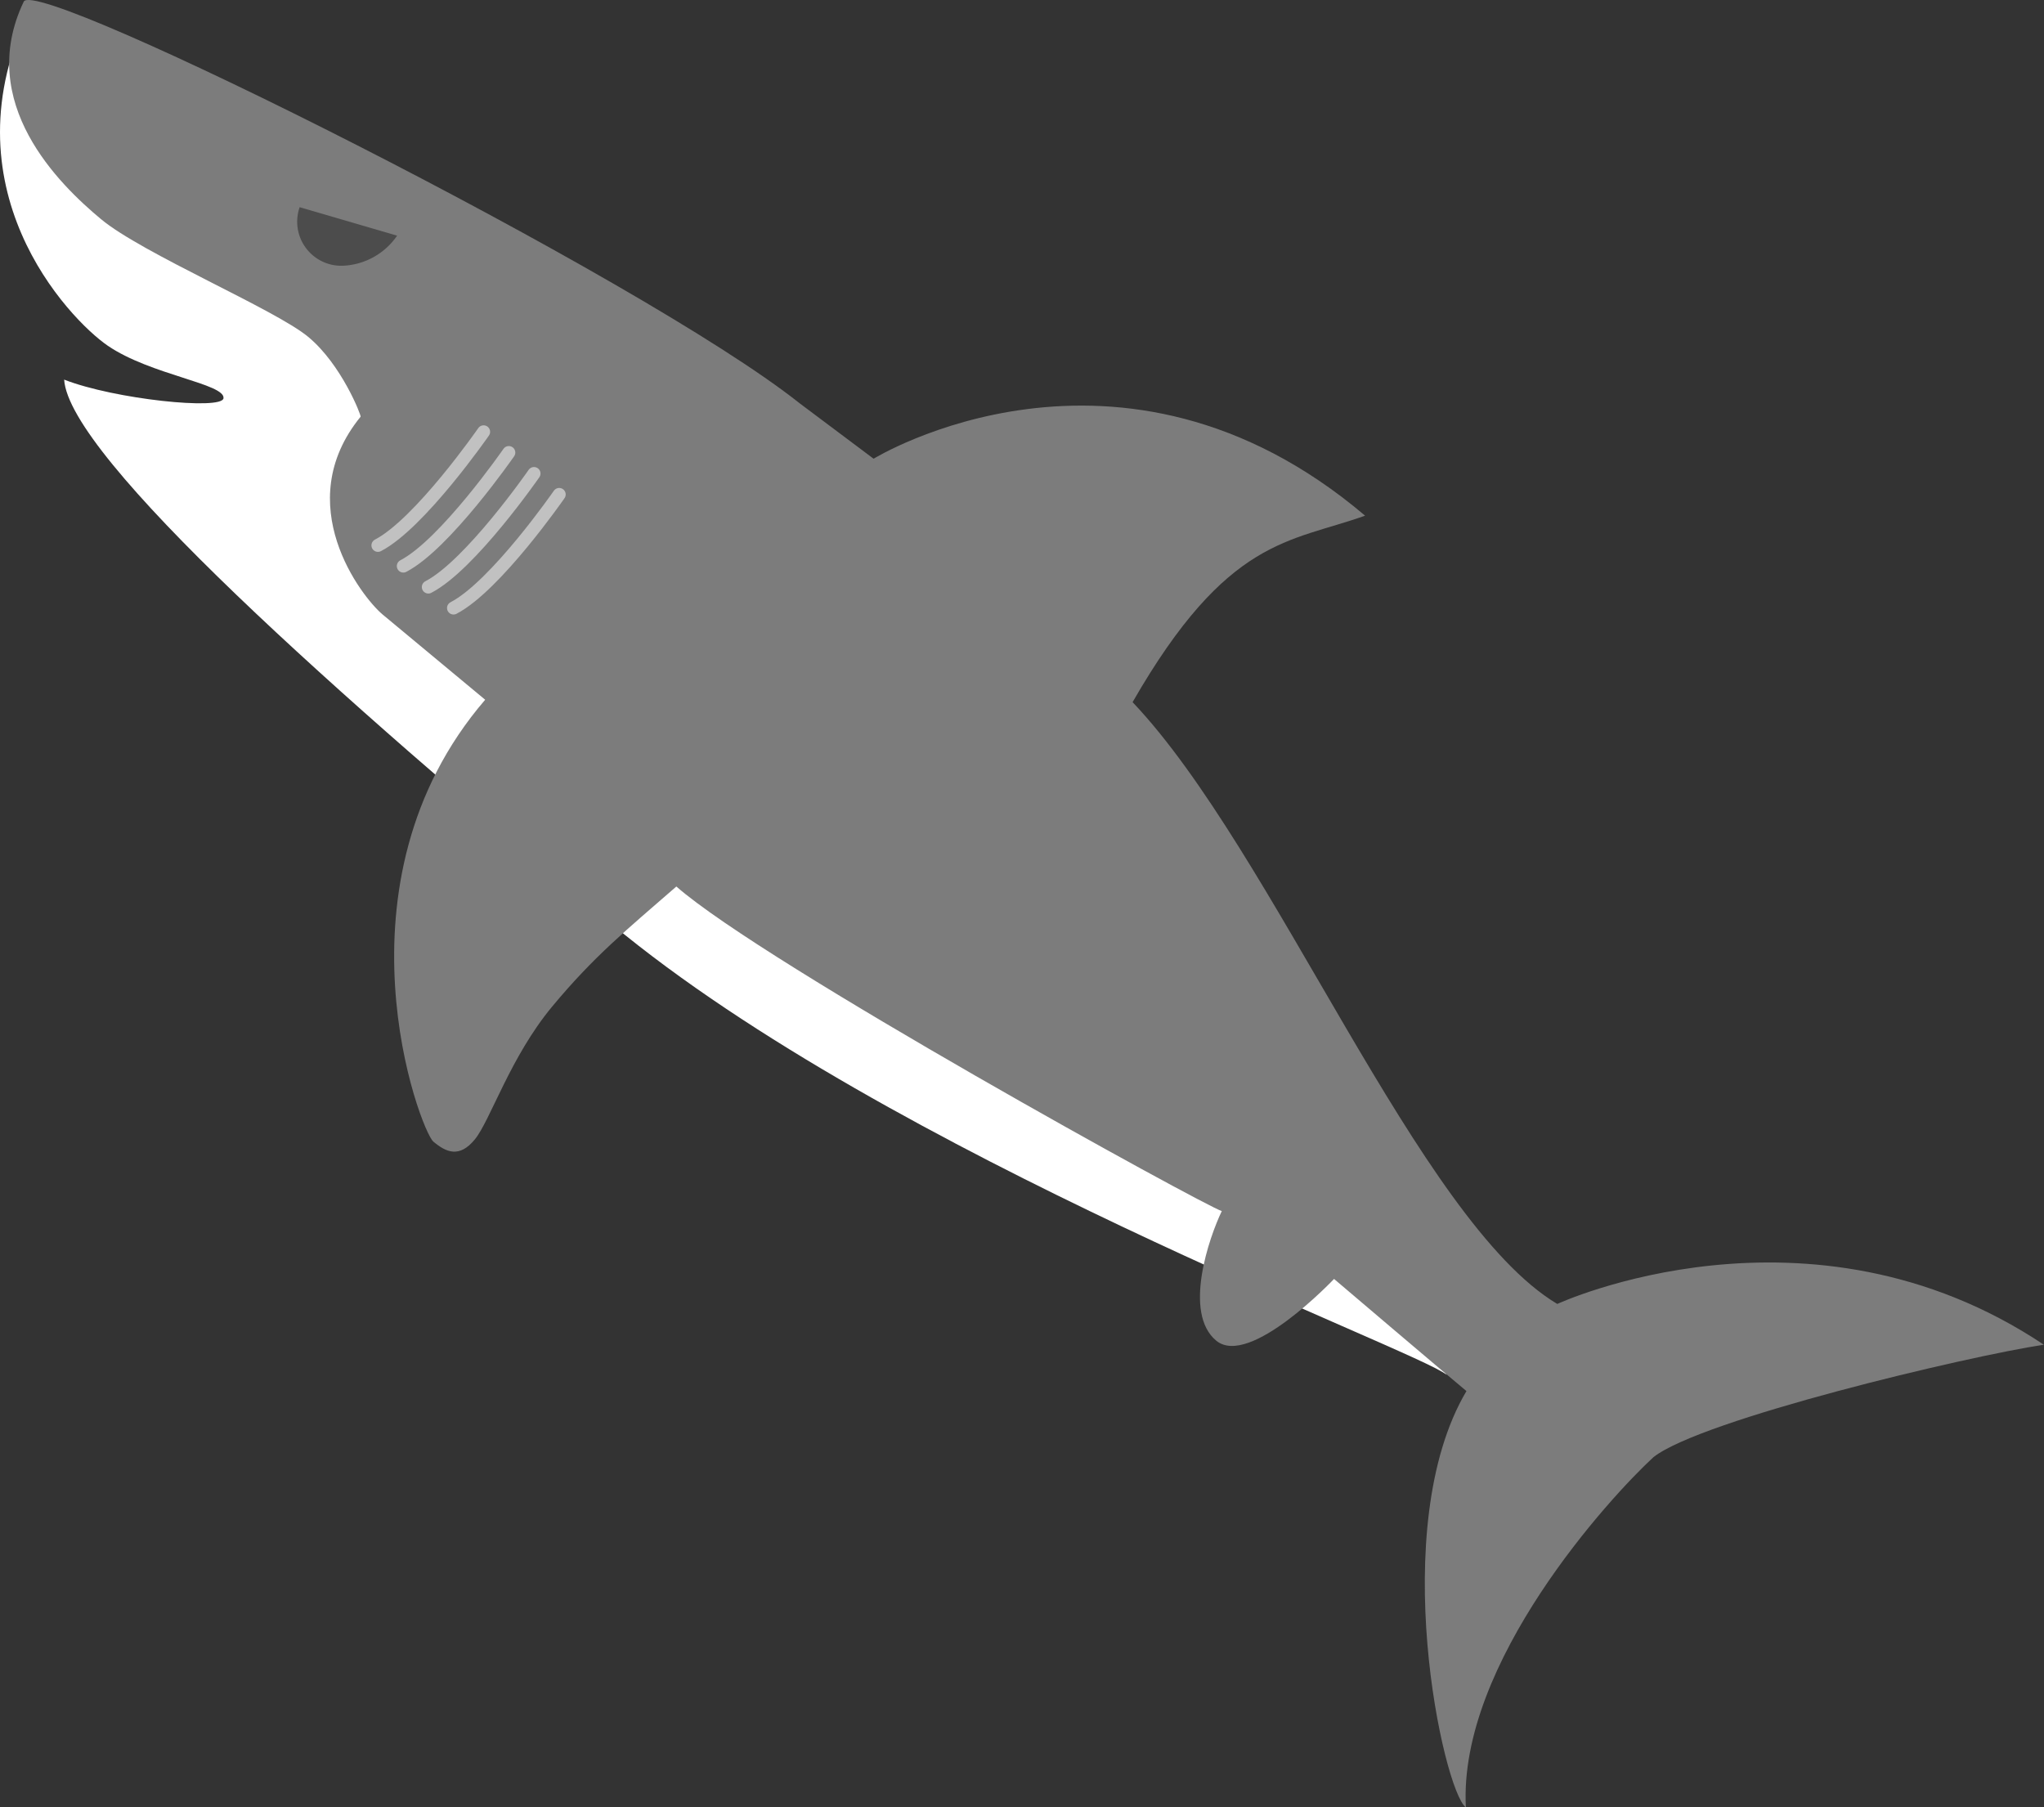<svg xmlns="http://www.w3.org/2000/svg" viewBox="0 0 430.77 380.88"><rect x="0" y="0" width="430.77" height="380.88" fill="#333333" stroke="none"/><defs><style>.cls-1{fill:#fff;}.cls-2{fill:#7c7c7c;}.cls-3{fill:none;stroke:#c1c1c1;stroke-linecap:round;stroke-linejoin:round;stroke-width:2.74px;}.cls-4{fill:#4c4c4c;}</style></defs><title>Asset 4</title><g id="Layer_2" data-name="Layer 2"><g id="圖層_1" data-name="圖層 1"><path class="cls-1" d="M304.87,289.72c-6.33-5.27-117.63-46.48-175.89-94.93S14.55,96.25,13.52,80c10.68,4.17,33.21,6.46,33.58,3.94.42-3.08-15.32-4.88-24.41-11.1C14.53,67.24-12.16,39.38,6.48,1.62,22.85,9.24,88.16,57.21,110.25,88.86S190,129,225.16,175.86,304.87,289.72,304.87,289.72Z"/><path class="cls-2" d="M5,.35C7.64-5.3,135,58.36,168.54,85l15.57,11.67s51.82-31.9,103.58,12c-15.86,5.67-29,4.48-49,39.3,29.71,31.25,60.29,109.38,89.5,126.82,0,0,52.95-24.52,102.55,8.59-16.15,2.42-72.24,15.76-82.28,23.7-9.06,8.32-41.17,43.32-39.53,73.81-4.77-3.54-16.89-59,.12-87.74-5.57-4.63-27.9-23.63-27.9-23.63s-17.81,18.83-24.84,13-1.47-21.8,1.18-27.3c-3.61-1.08-96.38-52.09-114.95-68.4C132,196,125.2,201.49,116.36,212.13s-13.06,24.07-16.3,28-6,2.74-8.73.45-22.45-54.34,10.92-93.12l-21.66-18C76.22,125.78,61,106.21,76,87.81c.16-.19-4-11-11.06-16.83S30,53.44,21.27,46.17-5.19,21.7,5,.35Z"/><path class="cls-3" d="M101.92,91s-13.39,19.31-22.27,23.93"/><path class="cls-3" d="M107.23,95.37S93.85,114.68,85,119.29"/><path class="cls-3" d="M117.85,104.2s-13.38,19.31-22.27,23.93"/><path class="cls-3" d="M112.54,99.79S99.16,119.1,90.27,123.71"/><path class="cls-4" d="M63.15,43.66l20.54,6A14.58,14.58,0,0,1,72.27,56,9.29,9.29,0,0,1,63.15,43.66Z"/></g></g></svg>
